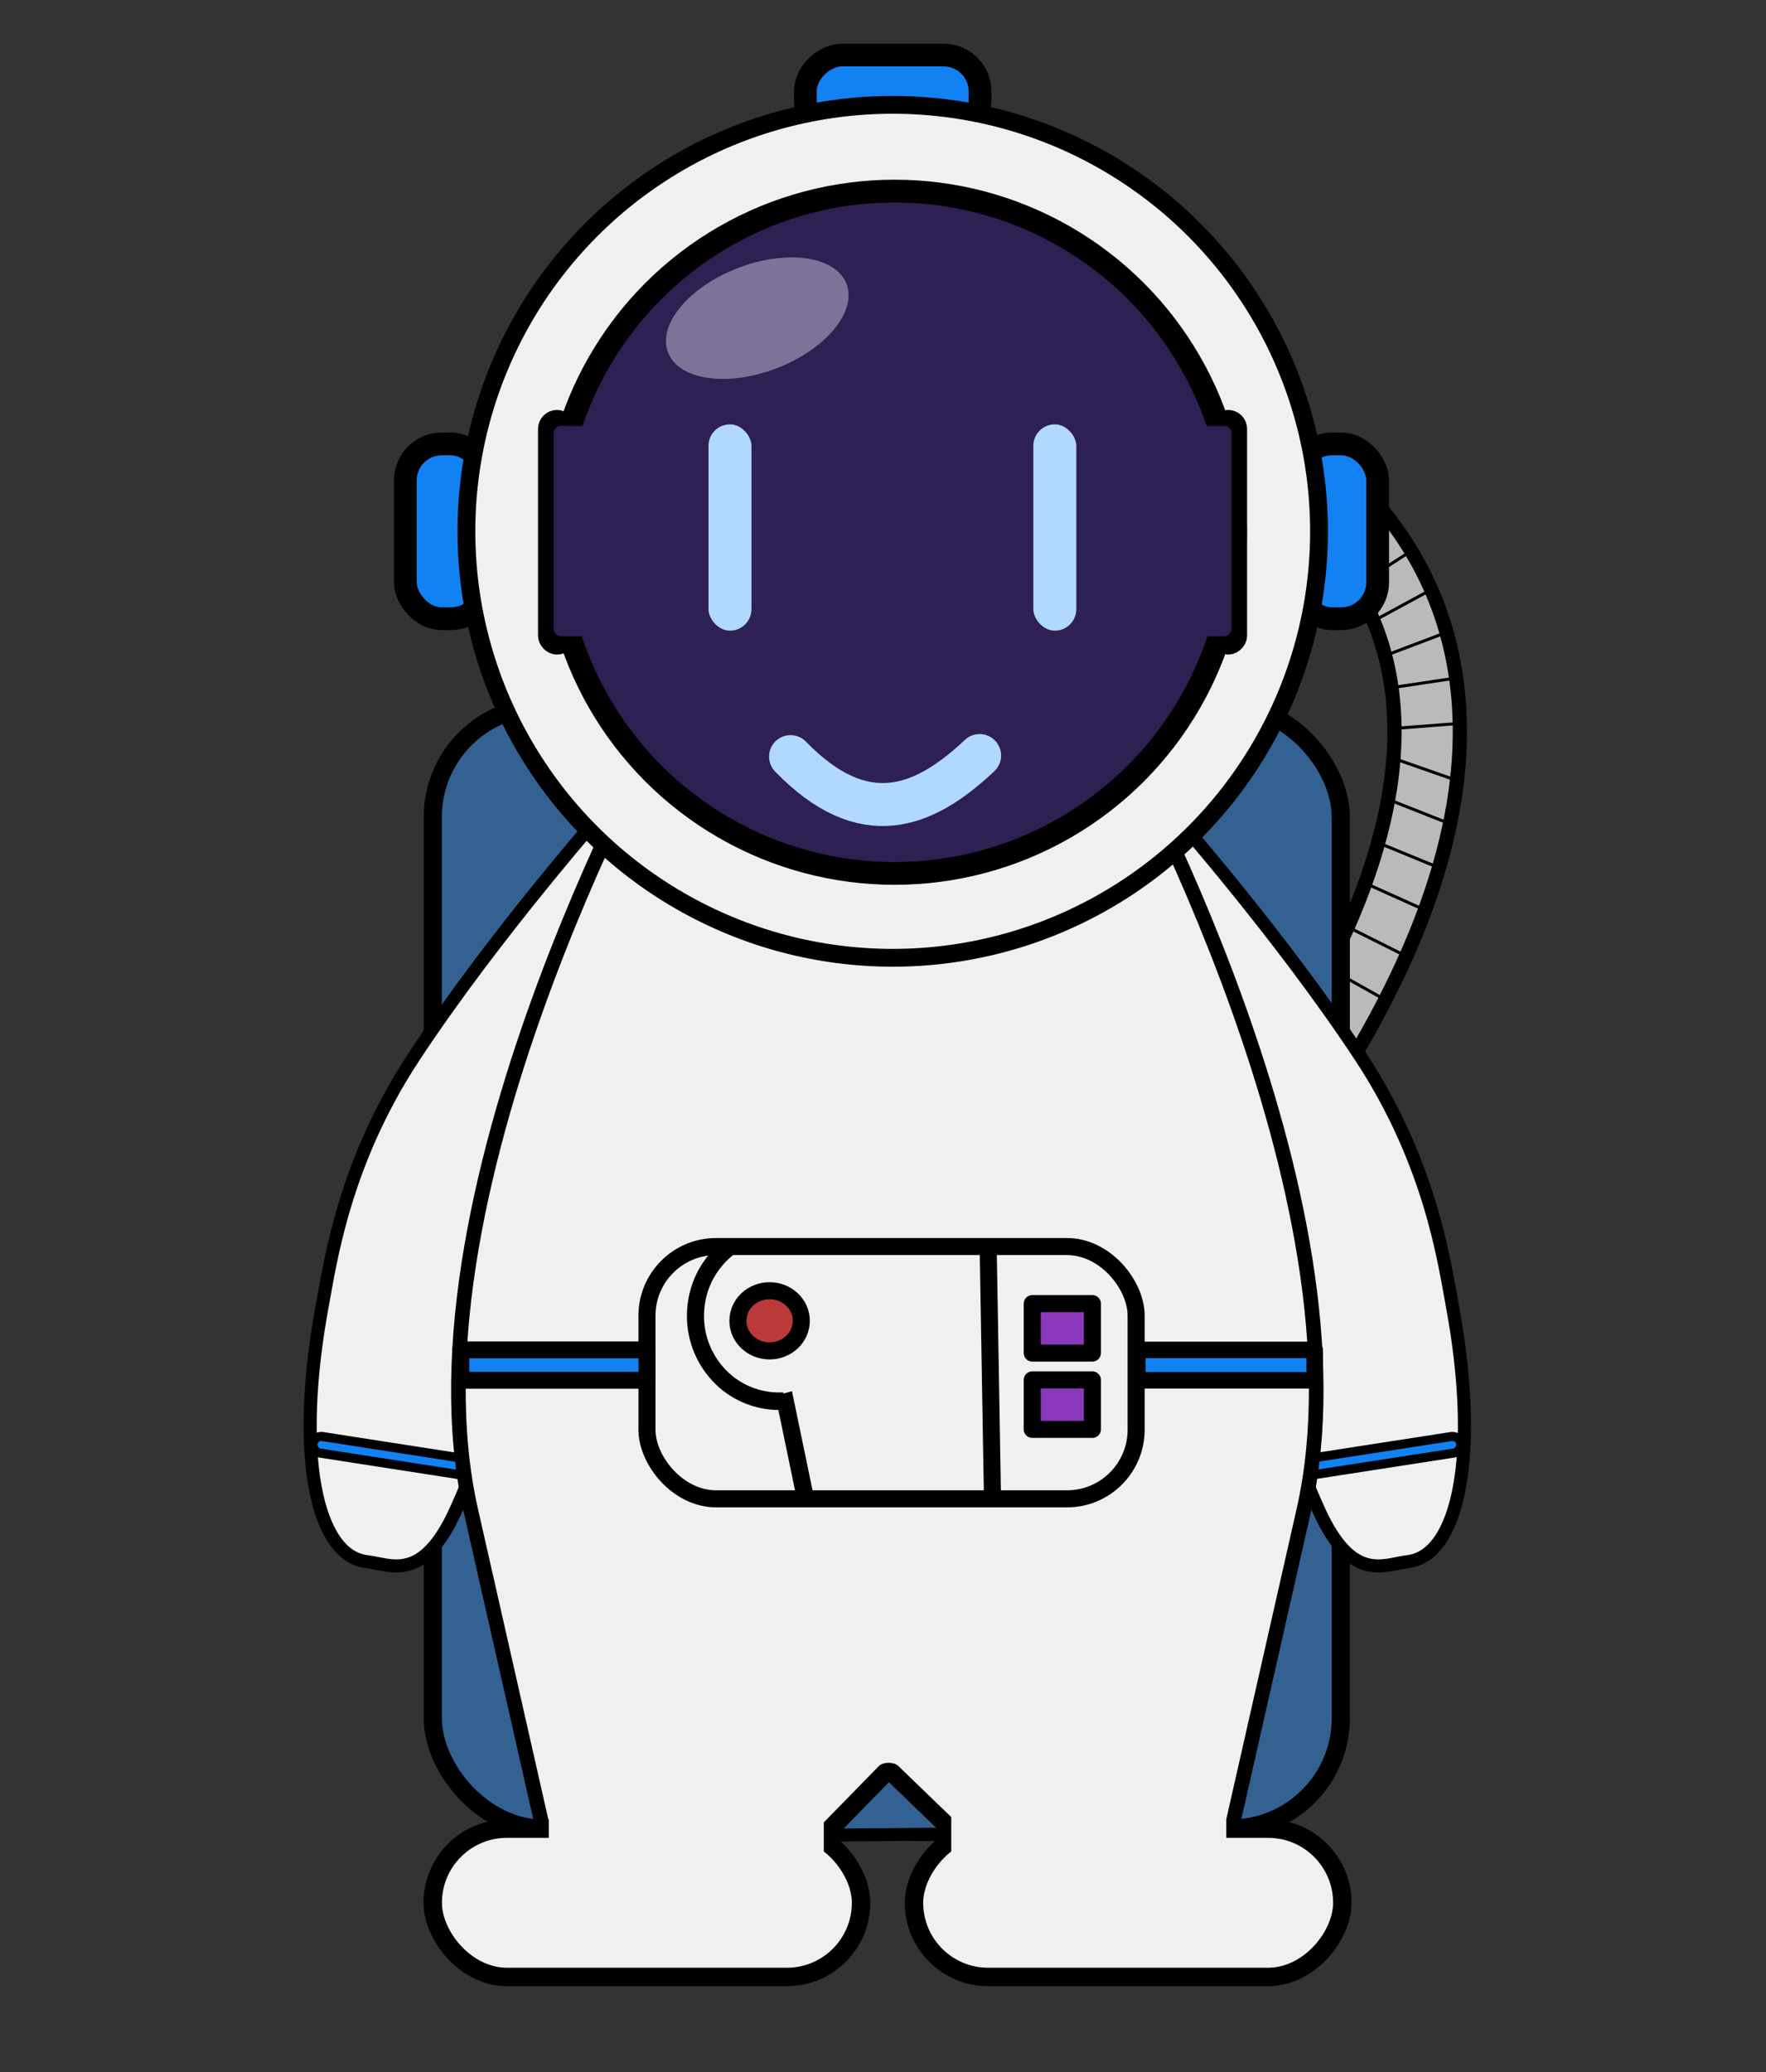 <?xml version="1.0" encoding="UTF-8" standalone="no"?>
<!-- Created with Inkscape (http://www.inkscape.org/) -->

<svg
   xmlns:dc="http://purl.org/dc/elements/1.1/"
   xmlns:cc="http://creativecommons.org/ns#"
   xmlns:rdf="http://www.w3.org/1999/02/22-rdf-syntax-ns#"
   xmlns:svg="http://www.w3.org/2000/svg"
   xmlns="http://www.w3.org/2000/svg"
   xmlns:sodipodi="http://sodipodi.sourceforge.net/DTD/sodipodi-0.dtd"
   xmlns:inkscape="http://www.inkscape.org/namespaces/inkscape"
   width="155.347mm"
   height="182.195mm"
   viewBox="0 0 155.347 182.195"
   version="1.1"
   id="svg8"
   inkscape:version="0.92.5 (2060ec1f9f, 2020-04-08)"
   sodipodi:docname="new_astronaut.svg">
  <rect x="0" y="0" width="155.347" height="182.195" fill="#333333" stroke="none"/>
  <defs
     id="defs2">
    <inkscape:path-effect
       effect="spiro"
       id="path-effect1601"
       is_visible="true" />
    <inkscape:path-effect
       effect="simplify"
       id="path-effect1599"
       is_visible="true"
       steps="1"
       threshold="0.017"
       smooth_angles="360"
       helper_size="0"
       simplify_individual_paths="false"
       simplify_just_coalesce="false"
       simplifyindividualpaths="false"
       simplifyJustCoalesce="false" />
    <inkscape:path-effect
       effect="spiro"
       id="path-effect1595"
       is_visible="true" />
    <inkscape:path-effect
       effect="simplify"
       id="path-effect1593"
       is_visible="true"
       steps="1"
       threshold="0.017"
       smooth_angles="360"
       helper_size="0"
       simplify_individual_paths="false"
       simplify_just_coalesce="false"
       simplifyindividualpaths="false"
       simplifyJustCoalesce="false" />
    <inkscape:path-effect
       effect="spiro"
       id="path-effect1589"
       is_visible="true" />
    <inkscape:path-effect
       effect="simplify"
       id="path-effect1587"
       is_visible="true"
       steps="1"
       threshold="0.017"
       smooth_angles="360"
       helper_size="0"
       simplify_individual_paths="false"
       simplify_just_coalesce="false"
       simplifyindividualpaths="false"
       simplifyJustCoalesce="false" />
    <inkscape:path-effect
       effect="spiro"
       id="path-effect1583"
       is_visible="true" />
    <inkscape:path-effect
       effect="simplify"
       id="path-effect1581"
       is_visible="true"
       steps="1"
       threshold="0.017"
       smooth_angles="360"
       helper_size="0"
       simplify_individual_paths="false"
       simplify_just_coalesce="false"
       simplifyindividualpaths="false"
       simplifyJustCoalesce="false" />
    <inkscape:path-effect
       effect="spiro"
       id="path-effect1577"
       is_visible="true" />
    <inkscape:path-effect
       effect="simplify"
       id="path-effect1575"
       is_visible="true"
       steps="1"
       threshold="0.017"
       smooth_angles="360"
       helper_size="0"
       simplify_individual_paths="false"
       simplify_just_coalesce="false"
       simplifyindividualpaths="false"
       simplifyJustCoalesce="false" />
    <inkscape:path-effect
       effect="spiro"
       id="path-effect1571"
       is_visible="true" />
    <inkscape:path-effect
       effect="simplify"
       id="path-effect1569"
       is_visible="true"
       steps="1"
       threshold="0.017"
       smooth_angles="360"
       helper_size="0"
       simplify_individual_paths="false"
       simplify_just_coalesce="false"
       simplifyindividualpaths="false"
       simplifyJustCoalesce="false" />
    <inkscape:path-effect
       effect="spiro"
       id="path-effect1559"
       is_visible="true" />
    <inkscape:path-effect
       effect="simplify"
       id="path-effect1557"
       is_visible="true"
       steps="1"
       threshold="0.017"
       smooth_angles="360"
       helper_size="0"
       simplify_individual_paths="false"
       simplify_just_coalesce="false"
       simplifyindividualpaths="false"
       simplifyJustCoalesce="false" />
    <inkscape:path-effect
       effect="spiro"
       id="path-effect1553"
       is_visible="true" />
    <inkscape:path-effect
       effect="simplify"
       id="path-effect1551"
       is_visible="true"
       steps="1"
       threshold="0.017"
       smooth_angles="360"
       helper_size="0"
       simplify_individual_paths="false"
       simplify_just_coalesce="false"
       simplifyindividualpaths="false"
       simplifyJustCoalesce="false" />
    <inkscape:path-effect
       effect="spiro"
       id="path-effect1547"
       is_visible="true" />
    <inkscape:path-effect
       effect="simplify"
       id="path-effect1545"
       is_visible="true"
       steps="1"
       threshold="0.017"
       smooth_angles="360"
       helper_size="0"
       simplify_individual_paths="false"
       simplify_just_coalesce="false"
       simplifyindividualpaths="false"
       simplifyJustCoalesce="false" />
    <inkscape:path-effect
       effect="spiro"
       id="path-effect1541"
       is_visible="true" />
    <inkscape:path-effect
       effect="simplify"
       id="path-effect1539"
       is_visible="true"
       steps="1"
       threshold="0.017"
       smooth_angles="360"
       helper_size="0"
       simplify_individual_paths="false"
       simplify_just_coalesce="false"
       simplifyindividualpaths="false"
       simplifyJustCoalesce="false" />
    <inkscape:path-effect
       effect="spiro"
       id="path-effect1535"
       is_visible="true" />
    <inkscape:path-effect
       effect="simplify"
       id="path-effect1533"
       is_visible="true"
       steps="1"
       threshold="0.017"
       smooth_angles="360"
       helper_size="0"
       simplify_individual_paths="false"
       simplify_just_coalesce="false"
       simplifyindividualpaths="false"
       simplifyJustCoalesce="false" />
    <inkscape:perspective
       sodipodi:type="inkscape:persp3d"
       inkscape:vp_x="0 : 148.49999 : 1"
       inkscape:vp_y="0 : 999.99995 : 0"
       inkscape:vp_z="210.00002 : 148.49999 : 1"
       inkscape:persp3d-origin="105.00001 : 98.999995 : 1"
       id="perspective1465" />
    <inkscape:path-effect
       effect="spiro"
       id="path-effect1439"
       is_visible="true" />
    <inkscape:path-effect
       effect="simplify"
       id="path-effect1437"
       is_visible="true"
       steps="1"
       threshold="0.017"
       smooth_angles="360"
       helper_size="0"
       simplify_individual_paths="false"
       simplify_just_coalesce="false"
       simplifyindividualpaths="false"
       simplifyJustCoalesce="false" />
    <inkscape:path-effect
       effect="spiro"
       id="path-effect1433"
       is_visible="true" />
    <inkscape:path-effect
       effect="simplify"
       id="path-effect1431"
       is_visible="true"
       steps="1"
       threshold="0.017"
       smooth_angles="360"
       helper_size="0"
       simplify_individual_paths="false"
       simplify_just_coalesce="false"
       simplifyindividualpaths="false"
       simplifyJustCoalesce="false" />
    <inkscape:path-effect
       effect="spiro"
       id="path-effect1427"
       is_visible="true" />
    <inkscape:path-effect
       effect="simplify"
       id="path-effect1425"
       is_visible="true"
       steps="1"
       threshold="0.017"
       smooth_angles="360"
       helper_size="0"
       simplify_individual_paths="false"
       simplify_just_coalesce="false"
       simplifyindividualpaths="false"
       simplifyJustCoalesce="false" />
    <inkscape:path-effect
       effect="spiro"
       id="path-effect1237"
       is_visible="true" />
    <inkscape:path-effect
       effect="simplify"
       id="path-effect1235"
       is_visible="true"
       steps="1"
       threshold="0.017"
       smooth_angles="360"
       helper_size="0"
       simplify_individual_paths="false"
       simplify_just_coalesce="false"
       simplifyindividualpaths="false"
       simplifyJustCoalesce="false" />
    <inkscape:path-effect
       effect="spiro"
       id="path-effect1231"
       is_visible="true" />
    <inkscape:path-effect
       effect="simplify"
       id="path-effect1229"
       is_visible="true"
       steps="1"
       threshold="0.017"
       smooth_angles="360"
       helper_size="0"
       simplify_individual_paths="false"
       simplify_just_coalesce="false"
       simplifyindividualpaths="false"
       simplifyJustCoalesce="false" />
  </defs>
  <sodipodi:namedview
     id="base"
     pagecolor="#ffffff"
     bordercolor="#666666"
     borderopacity="1.0"
     inkscape:pageopacity="0.0"
     inkscape:pageshadow="2"
     inkscape:zoom="0.98994949"
     inkscape:cx="339.41215"
     inkscape:cy="400.58315"
     inkscape:document-units="mm"
     inkscape:current-layer="layer11"
     showgrid="false"
     inkscape:window-width="1848"
     inkscape:window-height="1043"
     inkscape:window-x="72"
     inkscape:window-y="136"
     inkscape:window-maximized="1"
     fit-margin-top="0"
     fit-margin-left="0"
     fit-margin-right="0"
     fit-margin-bottom="0" />
  <g
     inkscape:groupmode="layer"
     id="layer12"
     inkscape:label="aeration"
     transform="translate(-25.142,-47.341)">
    <path
       style="fill:none;stroke:#000000;stroke-width:7;stroke-linecap:butt;stroke-linejoin:miter;stroke-miterlimit:4;stroke-dasharray:none;stroke-opacity:1"
       d="m 140.535,140.801 c 27.439,-43.856 -9.445,-56.413 -9.445,-56.413 v 0"
       id="path1508"
       inkscape:connector-curvature="0" />
    <path
       style="fill:none;stroke:#bababa;stroke-width:4.5;stroke-linecap:butt;stroke-linejoin:miter;stroke-miterlimit:4;stroke-dasharray:none;stroke-opacity:1"
       d="m 140.535,140.801 c 27.439,-43.856 -9.445,-56.413 -9.445,-56.413 v 0"
       id="path1508-0"
       inkscape:connector-curvature="0" />
    <path
       style="fill:none;stroke:#000000;stroke-width:0.265;stroke-linecap:butt;stroke-linejoin:miter;stroke-miterlimit:4;stroke-dasharray:none;stroke-opacity:1"
       d="m 143.524,129.288 5.078,2.539"
       id="path1531"
       inkscape:connector-curvature="0"
       inkscape:path-effect="#path-effect1533;#path-effect1535"
       inkscape:original-d="m 143.52374,129.28837 5.07812,2.53906"
       transform="translate(0,-0.529)" />
    <path
       style="fill:none;stroke:#000000;stroke-width:0.265px;stroke-linecap:butt;stroke-linejoin:miter;stroke-opacity:1"
       d="m 145.261,125.012 5.345,2.405"
       id="path1537"
       inkscape:connector-curvature="0"
       inkscape:path-effect="#path-effect1539;#path-effect1541"
       inkscape:original-d="m 145.26099,125.01206 5.34539,2.40542" />
    <path
       style="fill:none;stroke:#000000;stroke-width:0.265px;stroke-linecap:butt;stroke-linejoin:miter;stroke-opacity:1"
       d="m 146.597,121.538 5.212,2.138"
       id="path1543"
       inkscape:connector-curvature="0"
       inkscape:path-effect="#path-effect1545;#path-effect1547"
       inkscape:original-d="m 146.59733,121.53755 5.21176,2.13816" />
    <path
       style="fill:none;stroke:#000000;stroke-width:0.265px;stroke-linecap:butt;stroke-linejoin:miter;stroke-opacity:1"
       d="m 147.666,117.796 5.078,2.005"
       id="path1549"
       inkscape:connector-curvature="0"
       inkscape:path-effect="#path-effect1551;#path-effect1553"
       inkscape:original-d="m 147.66641,117.79578 5.07812,2.00452" />
    <path
       style="fill:none;stroke:#000000;stroke-width:0.265px;stroke-linecap:butt;stroke-linejoin:miter;stroke-opacity:1"
       d="m 148.201,114.188 5.345,1.871"
       id="path1555"
       inkscape:connector-curvature="0"
       inkscape:path-effect="#path-effect1557;#path-effect1559"
       inkscape:original-d="m 148.20095,114.18764 5.34539,1.87089" />
    <path
       style="fill:none;stroke:#000000;stroke-width:0.265px;stroke-linecap:butt;stroke-linejoin:miter;stroke-opacity:1"
       d="m 147.934,111.381 5.212,-0.401"
       id="path1567"
       inkscape:connector-curvature="0"
       inkscape:path-effect="#path-effect1569;#path-effect1571"
       inkscape:original-d="m 147.93368,111.38131 5.21176,-0.4009" />
    <path
       style="fill:none;stroke:#000000;stroke-width:0.265px;stroke-linecap:butt;stroke-linejoin:miter;stroke-opacity:1"
       d="m 147.8,107.773 5.345,-0.802"
       id="path1573"
       inkscape:connector-curvature="0"
       inkscape:path-effect="#path-effect1575;#path-effect1577"
       inkscape:original-d="m 147.80005,107.77317 5.34539,-0.80181" />
    <path
       style="fill:none;stroke:#000000;stroke-width:0.265px;stroke-linecap:butt;stroke-linejoin:miter;stroke-opacity:1"
       d="m 146.33,101.744 4.41,-2.39"
       id="path1579"
       inkscape:connector-curvature="0"
       inkscape:path-effect="#path-effect1581;#path-effect1583"
       inkscape:original-d="m 146.33008,101.7443 4.40993,-2.390116" />
    <path
       style="fill:none;stroke:#000000;stroke-width:0.265px;stroke-linecap:butt;stroke-linejoin:miter;stroke-opacity:1"
       d="m 147.399,104.833 4.944,-1.871"
       id="path1585"
       inkscape:connector-curvature="0"
       inkscape:path-effect="#path-effect1587;#path-effect1589"
       inkscape:original-d="m 147.39914,104.83321 4.94449,-1.87089" />
    <path
       style="fill:none;stroke:#000000;stroke-width:0.265px;stroke-linecap:butt;stroke-linejoin:miter;stroke-opacity:1"
       d="m 147.266,97.082 1.871,-1.203"
       id="path1591"
       inkscape:connector-curvature="0"
       inkscape:path-effect="#path-effect1593;#path-effect1595"
       inkscape:original-d="m 147.26551,97.082392 1.87088,-1.202714" />
    <path
       style="fill:none;stroke:#000000;stroke-width:0.265;stroke-linecap:butt;stroke-linejoin:miter;stroke-miterlimit:4;stroke-dasharray:none;stroke-opacity:1"
       d="m 143.256,133.164 3.341,1.871"
       id="path1597"
       inkscape:connector-curvature="0"
       inkscape:path-effect="#path-effect1599;#path-effect1601"
       inkscape:original-d="m 143.25646,133.16378 3.34087,1.87088" />
  </g>
  <g
     inkscape:groupmode="layer"
     id="layer11"
     inkscape:label="back pack"
     sodipodi:insensitive="true"
     transform="translate(-25.142,-47.341)">
    <rect
       style="opacity:1;vector-effect:none;fill:#336191;fill-opacity:1;fill-rule:nonzero;stroke:#000000;stroke-width:1.597;stroke-linecap:round;stroke-linejoin:round;stroke-miterlimit:4;stroke-dasharray:none;stroke-dashoffset:0;stroke-opacity:1;paint-order:fill markers stroke"
       id="rect1505"
       width="79.874"
       height="98.662"
       x="63.211"
       y="109.468"
       ry="9.713" />
  </g>
  <g
     inkscape:groupmode="layer"
     id="layer7"
     inkscape:label="arms"
     sodipodi:insensitive="true"
     transform="translate(-25.142,-47.341)">
    <path
       style="fill:#f0f0f0;fill-opacity:1;stroke:#000000;stroke-width:1.15;stroke-linecap:butt;stroke-linejoin:miter;stroke-miterlimit:4;stroke-dasharray:none;stroke-opacity:1"
       d="m 127.74,118.185 c 0,0 9.979,11.257 17.135,22.143 6.114,9.302 7.319,18.025 8.008,21.732 2.44,13.126 0.581,22.084 -3.913,22.599 -2.081,0.238 -4.883,1.921 -7.802,-4.482 -9.224,-20.236 -13.427,-61.992 -13.427,-61.992 z"
       id="path1268-2"
       inkscape:connector-curvature="0"
       sodipodi:nodetypes="cssssc" />
    <rect
       style="opacity:1;vector-effect:none;fill:#1282f3;fill-opacity:1;fill-rule:nonzero;stroke:#000000;stroke-width:0.8;stroke-linecap:round;stroke-linejoin:round;stroke-miterlimit:4;stroke-dasharray:none;stroke-dashoffset:0;stroke-opacity:1;paint-order:fill markers stroke"
       id="rect1289-7"
       width="13.898"
       height="1.47"
       x="-125.188"
       y="195.038"
       transform="matrix(-0.988,0.153,0.153,0.988,0,0)"
       ry="0.735" />
    <path
       style="fill:#f0f0f0;fill-opacity:1;stroke:#000000;stroke-width:1.15;stroke-linecap:butt;stroke-linejoin:miter;stroke-miterlimit:4;stroke-dasharray:none;stroke-opacity:1"
       d="m 78.647,118.185 c 0,0 -9.979,11.257 -17.135,22.143 -6.114,9.302 -7.318,18.025 -8.008,21.732 -2.44,13.126 -0.581,22.084 3.913,22.599 2.081,0.238 4.883,1.921 7.802,-4.482 9.224,-20.236 13.427,-61.992 13.427,-61.992 z"
       id="path1268-2-6"
       inkscape:connector-curvature="0"
       sodipodi:nodetypes="cssssc" />
    <rect
       style="opacity:1;vector-effect:none;fill:#1282f3;fill-opacity:1;fill-rule:nonzero;stroke:#000000;stroke-width:0.8;stroke-linecap:round;stroke-linejoin:round;stroke-miterlimit:4;stroke-dasharray:none;stroke-dashoffset:0;stroke-opacity:1;paint-order:fill markers stroke"
       id="rect1289-7-1"
       width="13.898"
       height="1.47"
       x="78.761"
       y="163.402"
       transform="rotate(8.817)"
       ry="0.735" />
  </g>
  <g
     inkscape:groupmode="layer"
     id="layer6"
     inkscape:label="body"
     style="display:inline"
     sodipodi:insensitive="true"
     transform="translate(-25.142,-47.341)">
    <path
       style="fill:#f0f0f0;fill-opacity:1;stroke:#000000;stroke-width:1.286;stroke-linecap:butt;stroke-linejoin:miter;stroke-miterlimit:4;stroke-dasharray:none;stroke-opacity:1"
       d="m 84.442,109.081 c 0,0 -24.364,42.495 -17.88,71.093 l 6.484,28.598 30.147,-0.213 30.147,0.213 6.484,-28.598 c 6.213,-27.402 -15.838,-67.458 -17.698,-70.769 v -0.324 z"
       id="path1241"
       inkscape:connector-curvature="0" />
  </g>
  <g
     inkscape:groupmode="layer"
     id="layer10"
     inkscape:label="front bag"
     sodipodi:insensitive="true"
     transform="translate(-25.142,-47.341)">
    <rect
       style="opacity:1;vector-effect:none;fill:#f0f0f0;fill-opacity:1;fill-rule:nonzero;stroke:#000000;stroke-width:1.5;stroke-linecap:round;stroke-linejoin:round;stroke-miterlimit:4;stroke-dasharray:none;stroke-dashoffset:0;stroke-opacity:1;paint-order:fill markers stroke"
       id="rect1413"
       width="43.03"
       height="22.183"
       x="82.052"
       y="156.951"
       ry="6.08" />
    <path
       style="fill:none;stroke:#000000;stroke-width:1.5;stroke-linecap:butt;stroke-linejoin:miter;stroke-miterlimit:4;stroke-dasharray:none;stroke-opacity:1"
       d="m 89.535,157.485 c -1.257,0.854 -2.237,2.109 -2.76,3.536 -0.523,1.427 -0.587,3.018 -0.18,4.482 0.444,1.597 1.449,3.031 2.798,3.995 1.349,0.963 3.032,1.448 4.686,1.351"
       id="path1423"
       inkscape:connector-curvature="0"
       inkscape:path-effect="#path-effect1425;#path-effect1427"
       inkscape:original-d="m 89.53529,157.48531 -2.939965,8.01808 7.483549,5.34539"
       transform="matrix(1.001,0,0,1.026,-0.098,-4.753)" />
    <path
       style="fill:none;stroke:#000000;stroke-width:1.5;stroke-linecap:butt;stroke-linejoin:miter;stroke-miterlimit:4;stroke-dasharray:none;stroke-opacity:1"
       d="m 94.079,170.849 1.871,8.018"
       id="path1429"
       inkscape:connector-curvature="0"
       inkscape:path-effect="#path-effect1431;#path-effect1433"
       inkscape:original-d="m 94.078874,170.84878 1.870884,8.01809"
       transform="matrix(1,0,0,1.125,0,-22.342)" />
    <path
       style="fill:none;stroke:#000000;stroke-width:1.5;stroke-linecap:butt;stroke-linejoin:miter;stroke-miterlimit:4;stroke-dasharray:none;stroke-opacity:1"
       d="m 112.07,157.149 0.378,22.017"
       id="path1435"
       inkscape:connector-curvature="0"
       inkscape:path-effect="#path-effect1437;#path-effect1439"
       inkscape:original-d="m 112.06994,157.14881 0.37798,22.01711" />
    <ellipse
       style="opacity:1;vector-effect:none;fill:#bc3939;fill-opacity:1;fill-rule:nonzero;stroke:#000000;stroke-width:1.5;stroke-linecap:round;stroke-linejoin:round;stroke-miterlimit:4;stroke-dasharray:none;stroke-dashoffset:0;stroke-opacity:1;paint-order:fill markers stroke"
       id="path1441"
       cx="92.84"
       cy="163.48"
       rx="2.788"
       ry="2.646" />
    <rect
       style="opacity:1;vector-effect:none;fill:#8b39bc;fill-opacity:1;fill-rule:nonzero;stroke:#000000;stroke-width:1.5;stroke-linecap:round;stroke-linejoin:round;stroke-miterlimit:4;stroke-dasharray:none;stroke-dashoffset:0;stroke-opacity:1;paint-order:fill markers stroke"
       id="rect1443"
       width="5.292"
       height="4.347"
       x="115.944"
       y="161.968"
       ry="0" />
    <rect
       style="opacity:1;vector-effect:none;fill:#8b39bc;fill-opacity:1;fill-rule:nonzero;stroke:#000000;stroke-width:1.5;stroke-linecap:round;stroke-linejoin:round;stroke-miterlimit:4;stroke-dasharray:none;stroke-dashoffset:0;stroke-opacity:1;paint-order:fill markers stroke"
       id="rect1443-8"
       width="5.292"
       height="4.347"
       x="115.944"
       y="168.677"
       ry="0" />
    <rect
       style="opacity:1;vector-effect:none;fill:#1282f3;fill-opacity:1;fill-rule:nonzero;stroke:#000000;stroke-width:1.485;stroke-linecap:round;stroke-linejoin:round;stroke-miterlimit:4;stroke-dasharray:none;stroke-dashoffset:0;stroke-opacity:1;paint-order:fill markers stroke"
       id="rect1481"
       width="16.37"
       height="2.673"
       x="65.682"
       y="166.038" />
    <rect
       style="opacity:1;vector-effect:none;fill:#1282f3;fill-opacity:1;fill-rule:nonzero;stroke:#000000;stroke-width:1.45;stroke-linecap:round;stroke-linejoin:round;stroke-miterlimit:4;stroke-dasharray:none;stroke-dashoffset:0;stroke-opacity:1;paint-order:fill markers stroke"
       id="rect1481-9"
       width="15.602"
       height="2.673"
       x="125.188"
       y="166.038" />
  </g>
  <g
     inkscape:groupmode="layer"
     id="layer8"
     inkscape:label="legs"
     sodipodi:insensitive="true"
     transform="translate(-25.142,-47.341)">
    <path
       sodipodi:type="star"
       style="opacity:1;vector-effect:none;fill:#336191;fill-opacity:1;fill-rule:nonzero;stroke:#000000;stroke-width:1.609;stroke-linecap:round;stroke-linejoin:round;stroke-miterlimit:4;stroke-dasharray:none;stroke-dashoffset:0;stroke-opacity:1;paint-order:fill markers stroke"
       id="path1311"
       sodipodi:sides="3"
       sodipodi:cx="25.513393"
       sodipodi:cy="166.03123"
       sodipodi:r1="5.4150939"
       sodipodi:r2="2.7075469"
       sodipodi:arg1="0.51048832"
       sodipodi:arg2="1.5576859"
       inkscape:flatsided="true"
       inkscape:rounded="0"
       inkscape:randomized="0.004"
       d="m 30.254,168.67 -9.4,0.138 4.603,-8.191 z"
       inkscape:transform-center-x="-0.055802922"
       inkscape:transform-center-y="-0.93559914"
       transform="matrix(1.23,0,0,0.707,71.998,89.357)" />
    <rect
       style="opacity:1;vector-effect:none;fill:#f0f0f0;fill-opacity:1;fill-rule:nonzero;stroke:#000000;stroke-width:1.62;stroke-linecap:round;stroke-linejoin:round;stroke-miterlimit:4;stroke-dasharray:none;stroke-dashoffset:0;stroke-opacity:1;paint-order:fill markers stroke"
       id="rect1329-0"
       width="37.679"
       height="13.04"
       x="-143.219"
       y="208.134"
       ry="6.52"
       transform="scale(-1,1)" />
    <rect
       style="opacity:1;vector-effect:none;fill:#f0f0f0;fill-opacity:1;fill-rule:nonzero;stroke:none;stroke-width:1.556;stroke-linecap:round;stroke-linejoin:round;stroke-miterlimit:4;stroke-dasharray:none;stroke-dashoffset:0;stroke-opacity:1;paint-order:fill markers stroke"
       id="rect1333-9"
       width="24.19"
       height="4.725"
       x="-133.009"
       y="206.097"
       ry="0"
       transform="scale(-1,1)" />
    <rect
       style="opacity:1;vector-effect:none;fill:#f0f0f0;fill-opacity:1;fill-rule:nonzero;stroke:#000000;stroke-width:1.62;stroke-linecap:round;stroke-linejoin:round;stroke-miterlimit:4;stroke-dasharray:none;stroke-dashoffset:0;stroke-opacity:1;paint-order:fill markers stroke"
       id="rect1329-0-3"
       width="37.679"
       height="13.04"
       x="63.207"
       y="208.134"
       ry="6.52" />
    <rect
       style="opacity:1;vector-effect:none;fill:#f0f0f0;fill-opacity:1;fill-rule:nonzero;stroke:none;stroke-width:1.556;stroke-linecap:round;stroke-linejoin:round;stroke-miterlimit:4;stroke-dasharray:none;stroke-dashoffset:0;stroke-opacity:1;paint-order:fill markers stroke"
       id="rect1333-9-6"
       width="24.19"
       height="4.725"
       x="73.417"
       y="206.097"
       ry="0" />
  </g>
  <g
     inkscape:groupmode="layer"
     id="layer5"
     inkscape:label="header"
     sodipodi:insensitive="true"
     transform="translate(-25.142,-47.341)">
    <rect
       style="opacity:1;fill:#1282f3;fill-opacity:1;fill-rule:nonzero;stroke:#000000;stroke-width:2;stroke-linecap:round;stroke-linejoin:round;stroke-miterlimit:4;stroke-dasharray:none;stroke-dashoffset:0;stroke-opacity:1;paint-order:fill markers stroke"
       id="rect1151"
       width="7.216"
       height="15.368"
       x="139.114"
       y="86.376"
       ry="3.207" />
    <rect
       style="opacity:1;fill:#1282f3;fill-opacity:1;fill-rule:nonzero;stroke:#000000;stroke-width:2;stroke-linecap:round;stroke-linejoin:round;stroke-miterlimit:4;stroke-dasharray:none;stroke-dashoffset:0;stroke-opacity:1;paint-order:fill markers stroke"
       id="rect1151-6"
       width="7.216"
       height="15.368"
       x="60.797"
       y="86.376"
       ry="3.207" />
    <rect
       style="opacity:1;fill:#1282f3;fill-opacity:1;fill-rule:nonzero;stroke:#000000;stroke-width:2;stroke-linecap:round;stroke-linejoin:round;stroke-miterlimit:4;stroke-dasharray:none;stroke-dashoffset:0;stroke-opacity:1;paint-order:fill markers stroke"
       id="rect1151-6-2"
       width="7.216"
       height="15.368"
       x="52.181"
       y="-111.354"
       ry="3.207"
       transform="rotate(90)" />
    <circle
       style="display:inline;opacity:1;fill:#f0f0f0;fill-opacity:1;fill-rule:nonzero;stroke:#000000;stroke-width:1.566;stroke-linecap:round;stroke-linejoin:round;stroke-miterlimit:4;stroke-dasharray:none;stroke-dashoffset:0;stroke-opacity:1;paint-order:fill markers stroke"
       id="path1129"
       cx="103.67"
       cy="94.06"
       r="37.5" />
  </g>
  <g
     inkscape:groupmode="layer"
     id="layer2"
     inkscape:label="glass"
     style="display:inline"
     sodipodi:insensitive="true"
     transform="translate(-25.142,-47.341)">
    <circle
       style="opacity:1;fill:#2e2052;fill-opacity:1;fill-rule:nonzero;stroke:#000000;stroke-width:2;stroke-linecap:round;stroke-linejoin:round;stroke-miterlimit:4;stroke-dasharray:none;stroke-dashoffset:0;stroke-opacity:1;paint-order:fill markers stroke"
       id="path998"
       cx="103.834"
       cy="94.142"
       r="30" />
    <rect
       style="opacity:1;fill:#2e2052;fill-opacity:1;fill-rule:nonzero;stroke:#000000;stroke-width:2;stroke-linecap:round;stroke-linejoin:round;stroke-miterlimit:4;stroke-dasharray:none;stroke-dashoffset:0;stroke-opacity:1;paint-order:fill markers stroke"
       id="rect1001-6"
       width="1.336"
       height="19.511"
       x="-133.843"
       y="84.387"
       ry="0.668"
       transform="scale(-1,1)" />
    <rect
       style="opacity:1;fill:#2e2052;fill-opacity:1;fill-rule:nonzero;stroke:none;stroke-width:3.305;stroke-linecap:round;stroke-linejoin:round;stroke-miterlimit:4;stroke-dasharray:none;stroke-dashoffset:0;stroke-opacity:1;paint-order:fill markers stroke"
       id="rect1001-3-7"
       width="3.848"
       height="18.508"
       x="-133.468"
       y="84.788"
       ry="0.634"
       transform="scale(-1,1)" />
    <ellipse
       style="opacity:1;fill:#7c7396;fill-opacity:1;fill-rule:nonzero;stroke:none;stroke-width:2;stroke-linecap:round;stroke-linejoin:round;stroke-miterlimit:4;stroke-dasharray:none;stroke-dashoffset:0;stroke-opacity:1;paint-order:fill markers stroke"
       id="path1096"
       cx="58.676"
       cy="103.192"
       rx="8.41"
       ry="4.725"
       transform="rotate(-20.996)"
       inkscape:transform-center-x="35.151786"
       inkscape:transform-center-y="-13.229167" />
    <rect
       style="display:inline;opacity:1;fill:#2e2052;fill-opacity:1;fill-rule:nonzero;stroke:#000000;stroke-width:2;stroke-linecap:round;stroke-linejoin:round;stroke-miterlimit:4;stroke-dasharray:none;stroke-dashoffset:0;stroke-opacity:1;paint-order:fill markers stroke"
       id="rect1001-6-5"
       width="1.336"
       height="19.511"
       x="73.47"
       y="84.387"
       ry="0.668" />
    <rect
       style="display:inline;opacity:1;fill:#2e2052;fill-opacity:1;fill-rule:nonzero;stroke:none;stroke-width:3.305;stroke-linecap:round;stroke-linejoin:round;stroke-miterlimit:4;stroke-dasharray:none;stroke-dashoffset:0;stroke-opacity:1;paint-order:fill markers stroke"
       id="rect1001-3-7-9"
       width="3.848"
       height="18.508"
       x="73.846"
       y="84.788"
       ry="0.634" />
  </g>
  <g
     inkscape:groupmode="layer"
     id="layer13"
     inkscape:label="face"
     sodipodi:insensitive="true"
     transform="translate(-25.142,-47.341)">
    <rect
       style="opacity:1;vector-effect:none;fill:#b1d8ff;fill-opacity:1;fill-rule:nonzero;stroke:none;stroke-width:0.265;stroke-linecap:round;stroke-linejoin:round;stroke-miterlimit:4;stroke-dasharray:none;stroke-dashoffset:0;stroke-opacity:1;paint-order:fill markers stroke"
       id="rect1604"
       width="3.78"
       height="18.143"
       x="87.465"
       y="84.654"
       ry="1.89" />
    <rect
       style="opacity:1;vector-effect:none;fill:#b1d8ff;fill-opacity:1;fill-rule:nonzero;stroke:none;stroke-width:3.78;stroke-linecap:round;stroke-linejoin:round;stroke-miterlimit:4;stroke-dasharray:3.78, 3.78;stroke-dashoffset:0;stroke-opacity:1;paint-order:fill markers stroke"
       id="rect1604-3"
       width="3.78"
       height="18.143"
       x="116.04"
       y="84.654"
       ry="1.89" />
    <path
       style="fill:none;stroke:#b1d8ff;stroke-width:3.78;stroke-linecap:round;stroke-linejoin:miter;stroke-miterlimit:4;stroke-dasharray:none;stroke-dashoffset:0;stroke-opacity:1"
       d="m 94.683,113.871 c 6.43,6.614 11.703,4.552 16.631,-0.095"
       id="path1651"
       inkscape:connector-curvature="0"
       sodipodi:nodetypes="cc" />
  </g>
</svg>
